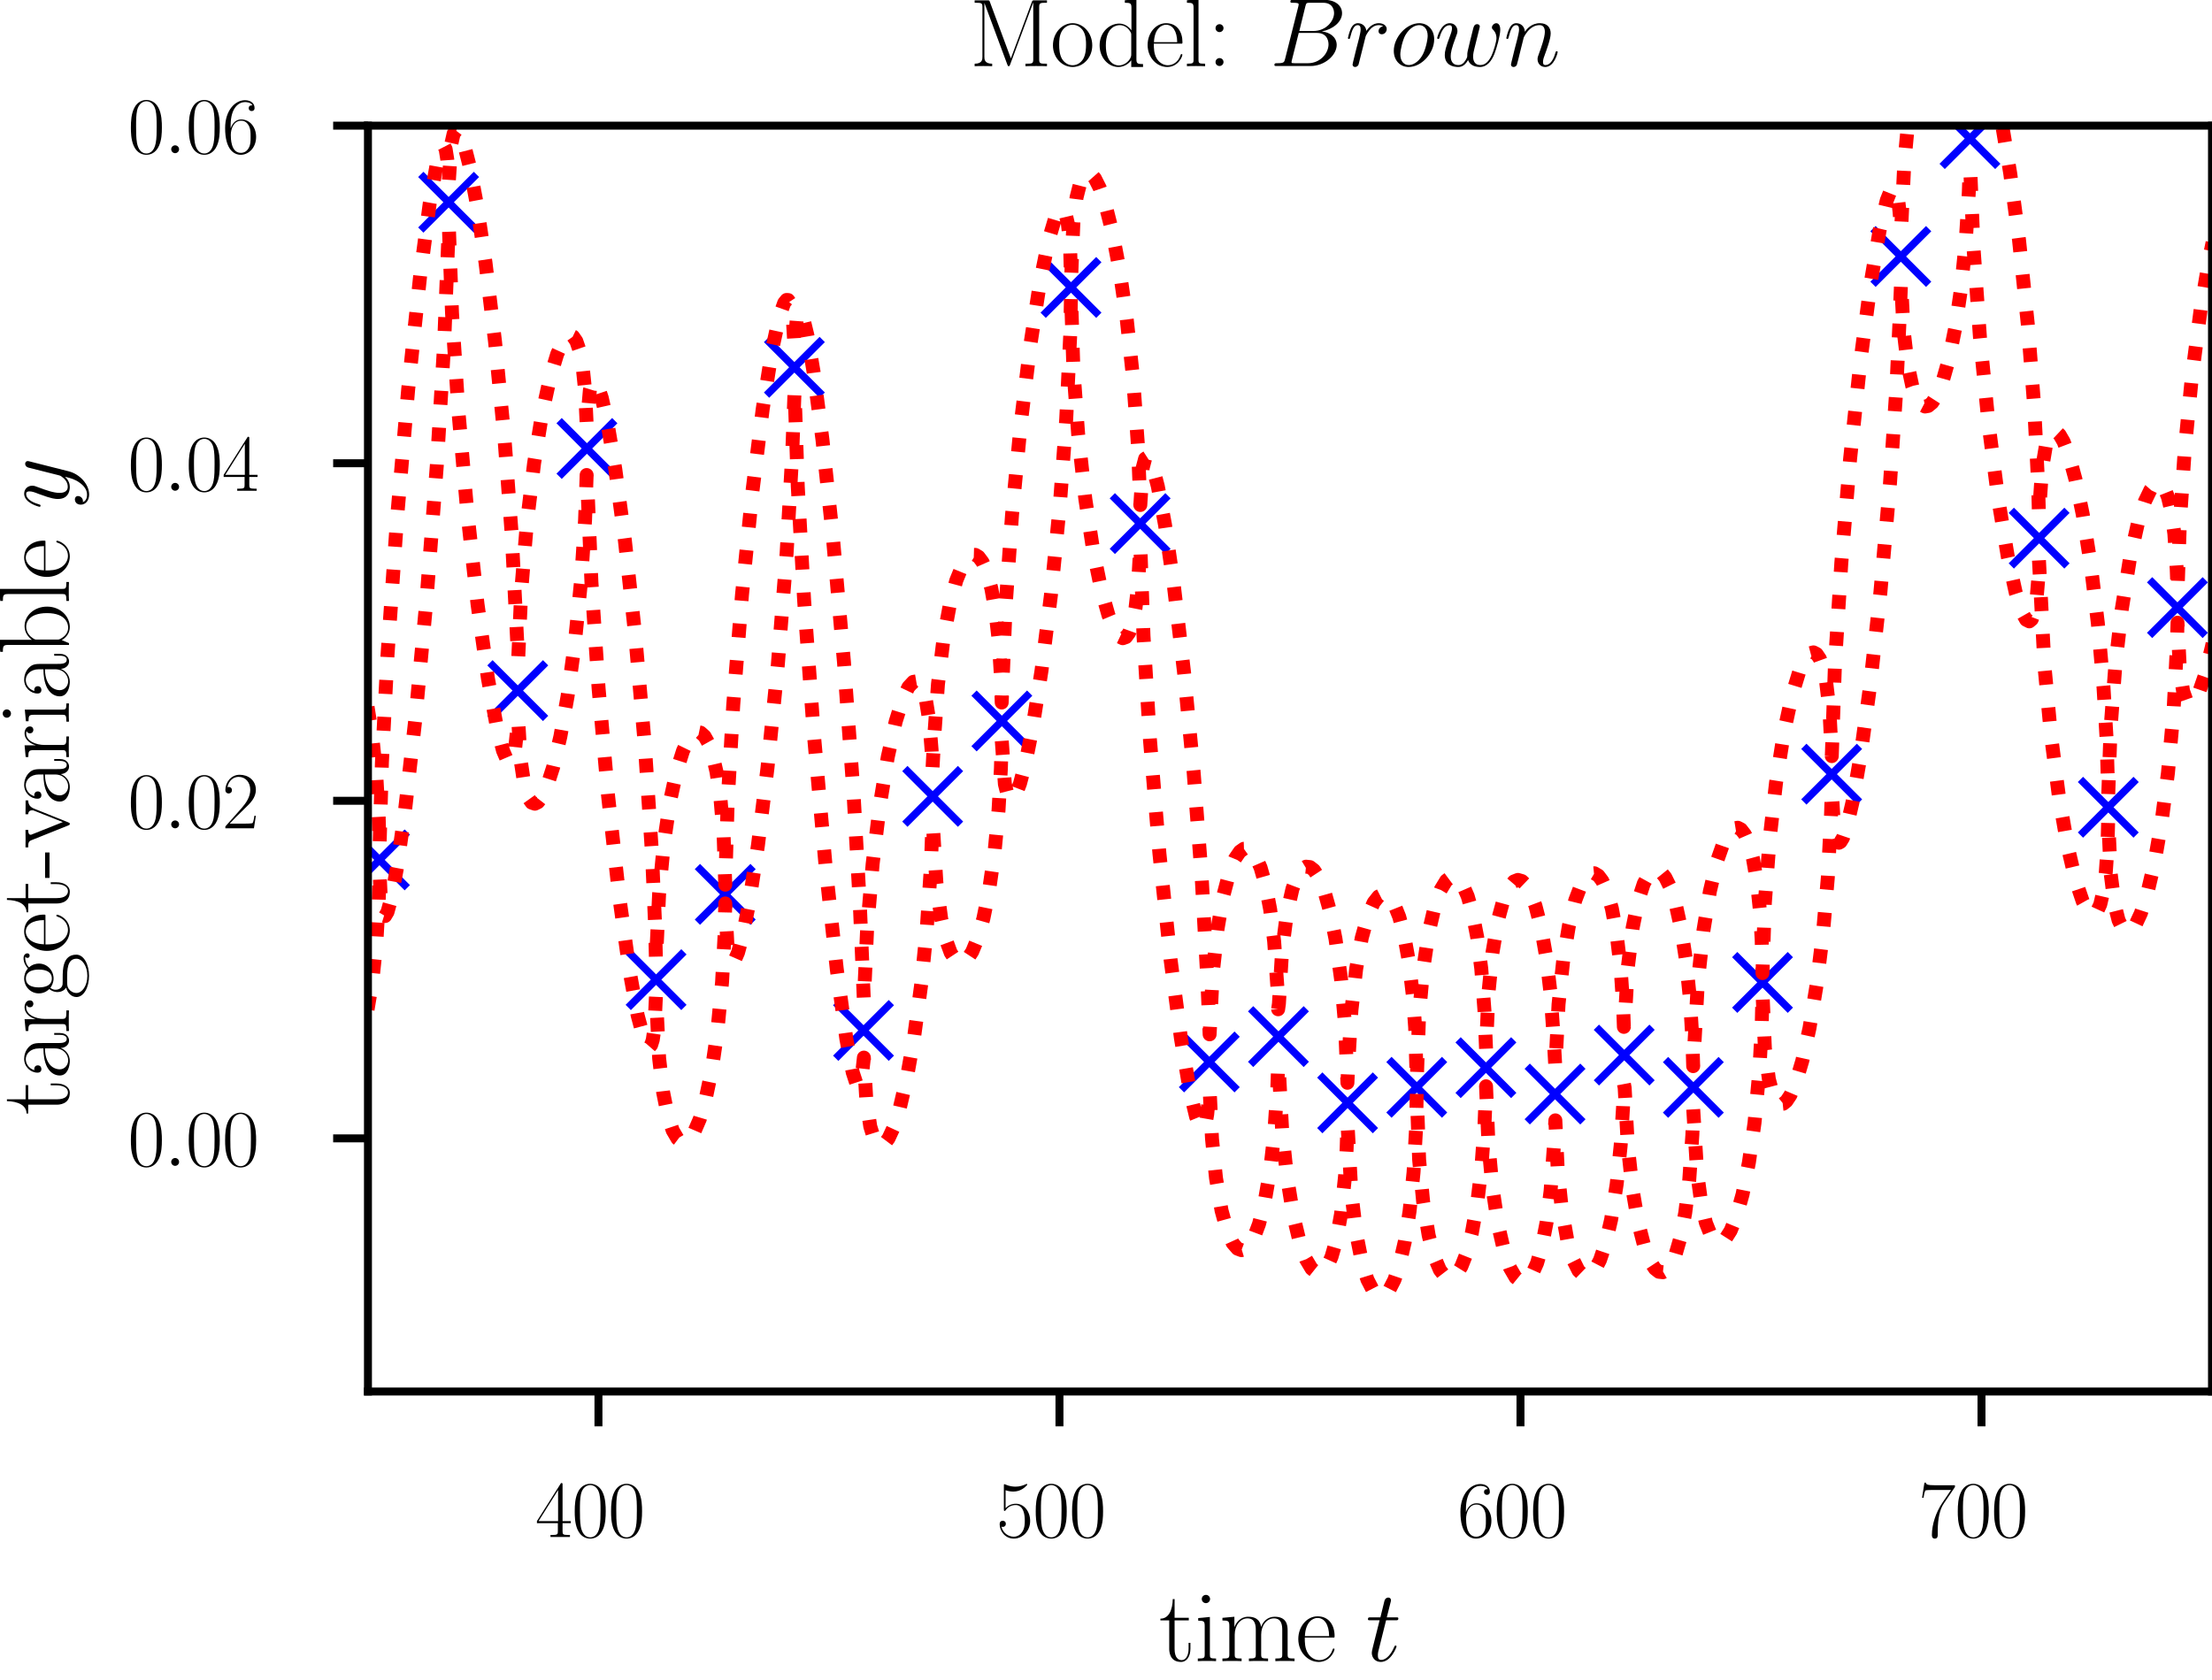 <?xml version="1.0" encoding="utf-8" standalone="no"?>
<!DOCTYPE svg PUBLIC "-//W3C//DTD SVG 1.1//EN"
  "http://www.w3.org/Graphics/SVG/1.1/DTD/svg11.dtd">
<svg xmlns:xlink="http://www.w3.org/1999/xlink" width="222.498pt" height="169.028pt" viewBox="0 0 222.498 169.028" xmlns="http://www.w3.org/2000/svg" version="1.1">
 <defs>
  <style type="text/css">*{stroke-linejoin: round; stroke-linecap: butt}</style>
 </defs>
 <g id="figure_1">
  <g id="patch_1">
   <path d="M 0 169.028 
L 222.498 169.028 
L 222.498 0 
L 0 0 
L 0 169.028 
z
" style="fill: none"/>
  </g>
  <g id="axes_1">
   <g id="patch_2">
    <path d="M 37.011 139.988 
L 222.498 139.988 
L 222.498 12.642 
L 37.011 12.642 
L 37.011 139.988 
z
" style="fill: none"/>
   </g>
   <g id="PathCollection_1">
    <defs>
     <path id="mf283905acb" d="M -2.8 2.8 
L 2.8 -2.8 
M -2.8 -2.8 
L 2.8 2.8 
" style="stroke: #0000ff; stroke-width: 0.75"/>
    </defs>
    <g clip-path="url(#p2a5dc3ef1b)">
     <use xlink:href="#mf283905acb" x="-1" y="104.408" style="fill: #0000ff; stroke: #0000ff; stroke-width: 0.75"/>
     <use xlink:href="#mf283905acb" x="3.391" y="105.397" style="fill: #0000ff; stroke: #0000ff; stroke-width: 0.75"/>
     <use xlink:href="#mf283905acb" x="10.347" y="103.873" style="fill: #0000ff; stroke: #0000ff; stroke-width: 0.75"/>
     <use xlink:href="#mf283905acb" x="17.302" y="101.048" style="fill: #0000ff; stroke: #0000ff; stroke-width: 0.75"/>
     <use xlink:href="#mf283905acb" x="24.258" y="70.196" style="fill: #0000ff; stroke: #0000ff; stroke-width: 0.75"/>
     <use xlink:href="#mf283905acb" x="31.214" y="85.551" style="fill: #0000ff; stroke: #0000ff; stroke-width: 0.75"/>
     <use xlink:href="#mf283905acb" x="38.17" y="86.507" style="fill: #0000ff; stroke: #0000ff; stroke-width: 0.75"/>
     <use xlink:href="#mf283905acb" x="45.126" y="20.345" style="fill: #0000ff; stroke: #0000ff; stroke-width: 0.75"/>
     <use xlink:href="#mf283905acb" x="52.081" y="69.476" style="fill: #0000ff; stroke: #0000ff; stroke-width: 0.75"/>
     <use xlink:href="#mf283905acb" x="59.037" y="45.116" style="fill: #0000ff; stroke: #0000ff; stroke-width: 0.75"/>
     <use xlink:href="#mf283905acb" x="65.993" y="98.553" style="fill: #0000ff; stroke: #0000ff; stroke-width: 0.75"/>
     <use xlink:href="#mf283905acb" x="72.949" y="89.973" style="fill: #0000ff; stroke: #0000ff; stroke-width: 0.75"/>
     <use xlink:href="#mf283905acb" x="79.905" y="36.952" style="fill: #0000ff; stroke: #0000ff; stroke-width: 0.75"/>
     <use xlink:href="#mf283905acb" x="86.86" y="103.664" style="fill: #0000ff; stroke: #0000ff; stroke-width: 0.75"/>
     <use xlink:href="#mf283905acb" x="93.816" y="80.114" style="fill: #0000ff; stroke: #0000ff; stroke-width: 0.75"/>
     <use xlink:href="#mf283905acb" x="100.772" y="72.527" style="fill: #0000ff; stroke: #0000ff; stroke-width: 0.75"/>
     <use xlink:href="#mf283905acb" x="107.728" y="28.917" style="fill: #0000ff; stroke: #0000ff; stroke-width: 0.75"/>
     <use xlink:href="#mf283905acb" x="114.684" y="52.673" style="fill: #0000ff; stroke: #0000ff; stroke-width: 0.75"/>
     <use xlink:href="#mf283905acb" x="121.639" y="106.833" style="fill: #0000ff; stroke: #0000ff; stroke-width: 0.75"/>
     <use xlink:href="#mf283905acb" x="128.595" y="104.283" style="fill: #0000ff; stroke: #0000ff; stroke-width: 0.75"/>
     <use xlink:href="#mf283905acb" x="135.551" y="110.946" style="fill: #0000ff; stroke: #0000ff; stroke-width: 0.75"/>
     <use xlink:href="#mf283905acb" x="142.507" y="109.383" style="fill: #0000ff; stroke: #0000ff; stroke-width: 0.75"/>
     <use xlink:href="#mf283905acb" x="149.463" y="107.407" style="fill: #0000ff; stroke: #0000ff; stroke-width: 0.75"/>
     <use xlink:href="#mf283905acb" x="156.418" y="110.06" style="fill: #0000ff; stroke: #0000ff; stroke-width: 0.75"/>
     <use xlink:href="#mf283905acb" x="163.374" y="106.14" style="fill: #0000ff; stroke: #0000ff; stroke-width: 0.75"/>
     <use xlink:href="#mf283905acb" x="170.33" y="109.391" style="fill: #0000ff; stroke: #0000ff; stroke-width: 0.75"/>
     <use xlink:href="#mf283905acb" x="177.286" y="98.833" style="fill: #0000ff; stroke: #0000ff; stroke-width: 0.75"/>
     <use xlink:href="#mf283905acb" x="184.241" y="77.882" style="fill: #0000ff; stroke: #0000ff; stroke-width: 0.75"/>
     <use xlink:href="#mf283905acb" x="191.197" y="25.802" style="fill: #0000ff; stroke: #0000ff; stroke-width: 0.75"/>
     <use xlink:href="#mf283905acb" x="198.153" y="13.942" style="fill: #0000ff; stroke: #0000ff; stroke-width: 0.75"/>
     <use xlink:href="#mf283905acb" x="205.109" y="54.137" style="fill: #0000ff; stroke: #0000ff; stroke-width: 0.75"/>
     <use xlink:href="#mf283905acb" x="212.065" y="81.21" style="fill: #0000ff; stroke: #0000ff; stroke-width: 0.75"/>
     <use xlink:href="#mf283905acb" x="219.02" y="61.126" style="fill: #0000ff; stroke: #0000ff; stroke-width: 0.75"/>
     <use xlink:href="#mf283905acb" x="225.976" y="28.542" style="fill: #0000ff; stroke: #0000ff; stroke-width: 0.75"/>
     <use xlink:href="#mf283905acb" x="232.932" y="89.465" style="fill: #0000ff; stroke: #0000ff; stroke-width: 0.75"/>
     <use xlink:href="#mf283905acb" x="239.888" y="111.297" style="fill: #0000ff; stroke: #0000ff; stroke-width: 0.75"/>
     <use xlink:href="#mf283905acb" x="246.844" y="99.814" style="fill: #0000ff; stroke: #0000ff; stroke-width: 0.75"/>
     <use xlink:href="#mf283905acb" x="253.799" y="97.402" style="fill: #0000ff; stroke: #0000ff; stroke-width: 0.75"/>
     <use xlink:href="#mf283905acb" x="260.755" y="98.074" style="fill: #0000ff; stroke: #0000ff; stroke-width: 0.75"/>
     <use xlink:href="#mf283905acb" x="267.711" y="94.609" style="fill: #0000ff; stroke: #0000ff; stroke-width: 0.75"/>
     <use xlink:href="#mf283905acb" x="274.667" y="97.024" style="fill: #0000ff; stroke: #0000ff; stroke-width: 0.75"/>
     <use xlink:href="#mf283905acb" x="281.623" y="94.019" style="fill: #0000ff; stroke: #0000ff; stroke-width: 0.75"/>
     <use xlink:href="#mf283905acb" x="288.578" y="97.993" style="fill: #0000ff; stroke: #0000ff; stroke-width: 0.75"/>
     <use xlink:href="#mf283905acb" x="295.534" y="107.28" style="fill: #0000ff; stroke: #0000ff; stroke-width: 0.75"/>
     <use xlink:href="#mf283905acb" x="302.49" y="98.417" style="fill: #0000ff; stroke: #0000ff; stroke-width: 0.75"/>
     <use xlink:href="#mf283905acb" x="309.446" y="101.569" style="fill: #0000ff; stroke: #0000ff; stroke-width: 0.75"/>
     <use xlink:href="#mf283905acb" x="316.402" y="99.298" style="fill: #0000ff; stroke: #0000ff; stroke-width: 0.75"/>
     <use xlink:href="#mf283905acb" x="323.357" y="102.967" style="fill: #0000ff; stroke: #0000ff; stroke-width: 0.75"/>
     <use xlink:href="#mf283905acb" x="330.313" y="109.07" style="fill: #0000ff; stroke: #0000ff; stroke-width: 0.75"/>
     <use xlink:href="#mf283905acb" x="337.269" y="99.245" style="fill: #0000ff; stroke: #0000ff; stroke-width: 0.75"/>
     <use xlink:href="#mf283905acb" x="344.225" y="96.964" style="fill: #0000ff; stroke: #0000ff; stroke-width: 0.75"/>
     <use xlink:href="#mf283905acb" x="351.18" y="93.714" style="fill: #0000ff; stroke: #0000ff; stroke-width: 0.75"/>
     <use xlink:href="#mf283905acb" x="358.136" y="98.137" style="fill: #0000ff; stroke: #0000ff; stroke-width: 0.75"/>
     <use xlink:href="#mf283905acb" x="365.092" y="95.713" style="fill: #0000ff; stroke: #0000ff; stroke-width: 0.75"/>
     <use xlink:href="#mf283905acb" x="372.048" y="94.548" style="fill: #0000ff; stroke: #0000ff; stroke-width: 0.75"/>
     <use xlink:href="#mf283905acb" x="379.004" y="53.735" style="fill: #0000ff; stroke: #0000ff; stroke-width: 0.75"/>
     <use xlink:href="#mf283905acb" x="385.959" y="81.272" style="fill: #0000ff; stroke: #0000ff; stroke-width: 0.75"/>
     <use xlink:href="#mf283905acb" x="392.915" y="69.327" style="fill: #0000ff; stroke: #0000ff; stroke-width: 0.75"/>
     <use xlink:href="#mf283905acb" x="399.871" y="61.499" style="fill: #0000ff; stroke: #0000ff; stroke-width: 0.75"/>
     <use xlink:href="#mf283905acb" x="406.827" y="65.152" style="fill: #0000ff; stroke: #0000ff; stroke-width: 0.75"/>
     <use xlink:href="#mf283905acb" x="413.783" y="81.987" style="fill: #0000ff; stroke: #0000ff; stroke-width: 0.75"/>
     <use xlink:href="#mf283905acb" x="420.738" y="81.61" style="fill: #0000ff; stroke: #0000ff; stroke-width: 0.75"/>
     <use xlink:href="#mf283905acb" x="427.694" y="70.786" style="fill: #0000ff; stroke: #0000ff; stroke-width: 0.75"/>
     <use xlink:href="#mf283905acb" x="434.65" y="60.69" style="fill: #0000ff; stroke: #0000ff; stroke-width: 0.75"/>
     <use xlink:href="#mf283905acb" x="441.606" y="82.217" style="fill: #0000ff; stroke: #0000ff; stroke-width: 0.75"/>
     <use xlink:href="#mf283905acb" x="448.562" y="85.056" style="fill: #0000ff; stroke: #0000ff; stroke-width: 0.75"/>
     <use xlink:href="#mf283905acb" x="455.517" y="88.074" style="fill: #0000ff; stroke: #0000ff; stroke-width: 0.75"/>
     <use xlink:href="#mf283905acb" x="462.473" y="89.832" style="fill: #0000ff; stroke: #0000ff; stroke-width: 0.75"/>
     <use xlink:href="#mf283905acb" x="469.429" y="90.383" style="fill: #0000ff; stroke: #0000ff; stroke-width: 0.75"/>
     <use xlink:href="#mf283905acb" x="476.385" y="92.578" style="fill: #0000ff; stroke: #0000ff; stroke-width: 0.75"/>
     <use xlink:href="#mf283905acb" x="483.341" y="91.552" style="fill: #0000ff; stroke: #0000ff; stroke-width: 0.75"/>
     <use xlink:href="#mf283905acb" x="490.296" y="93.89" style="fill: #0000ff; stroke: #0000ff; stroke-width: 0.75"/>
     <use xlink:href="#mf283905acb" x="497.252" y="93.188" style="fill: #0000ff; stroke: #0000ff; stroke-width: 0.75"/>
     <use xlink:href="#mf283905acb" x="504.208" y="100.795" style="fill: #0000ff; stroke: #0000ff; stroke-width: 0.75"/>
     <use xlink:href="#mf283905acb" x="511.164" y="105.012" style="fill: #0000ff; stroke: #0000ff; stroke-width: 0.75"/>
     <use xlink:href="#mf283905acb" x="518.119" y="105.23" style="fill: #0000ff; stroke: #0000ff; stroke-width: 0.75"/>
     <use xlink:href="#mf283905acb" x="525.075" y="111.134" style="fill: #0000ff; stroke: #0000ff; stroke-width: 0.75"/>
     <use xlink:href="#mf283905acb" x="532.031" y="111.108" style="fill: #0000ff; stroke: #0000ff; stroke-width: 0.75"/>
     <use xlink:href="#mf283905acb" x="538.987" y="108.617" style="fill: #0000ff; stroke: #0000ff; stroke-width: 0.75"/>
    </g>
   </g>
   <g id="matplotlib.axis_1">
    <g id="xtick_1">
     <g id="line2d_1">
      <defs>
       <path id="m0928afc45f" d="M 0 0 
L 0 3.5 
" style="stroke: #000000; stroke-width: 0.8"/>
      </defs>
      <g>
       <use xlink:href="#m0928afc45f" x="60.197" y="139.988" style="stroke: #000000; stroke-width: 0.8"/>
      </g>
     </g>
     <g id="text_1">
      <!-- $\mathdefault{400}$ -->
      <g transform="translate(53.845 154.623) scale(0.08 -0.08)">
       <defs>
        <path id="CMR17-34" d="M 2150 4122 
C 2150 4256 2144 4256 2029 4256 
L 128 1254 
L 128 1088 
L 1779 1088 
L 1779 457 
C 1779 224 1766 160 1318 160 
L 1197 160 
L 1197 0 
C 1402 0 1747 0 1965 0 
C 2182 0 2528 0 2733 0 
L 2733 160 
L 2611 160 
C 2163 160 2150 224 2150 457 
L 2150 1088 
L 2803 1088 
L 2803 1254 
L 2150 1254 
L 2150 4122 
z
M 1798 3703 
L 1798 1254 
L 256 1254 
L 1798 3703 
z
" transform="scale(0.016)"/>
        <path id="CMR17-30" d="M 2688 2025 
C 2688 2416 2682 3080 2413 3591 
C 2176 4039 1798 4198 1466 4198 
C 1158 4198 768 4058 525 3597 
C 269 3118 243 2524 243 2025 
C 243 1661 250 1106 448 619 
C 723 -39 1216 -128 1466 -128 
C 1760 -128 2208 -7 2470 600 
C 2662 1042 2688 1559 2688 2025 
z
M 1466 -26 
C 1056 -26 813 325 723 812 
C 653 1188 653 1738 653 2096 
C 653 2588 653 2997 736 3387 
C 858 3929 1216 4096 1466 4096 
C 1728 4096 2067 3923 2189 3400 
C 2272 3036 2278 2607 2278 2096 
C 2278 1680 2278 1169 2202 792 
C 2067 95 1690 -26 1466 -26 
z
" transform="scale(0.016)"/>
       </defs>
       <use xlink:href="#CMR17-34" transform="scale(0.996)"/>
       <use xlink:href="#CMR17-30" transform="translate(45.69 0) scale(0.996)"/>
       <use xlink:href="#CMR17-30" transform="translate(91.381 0) scale(0.996)"/>
      </g>
     </g>
    </g>
    <g id="xtick_2">
     <g id="line2d_2">
      <g>
       <use xlink:href="#m0928afc45f" x="106.568" y="139.988" style="stroke: #000000; stroke-width: 0.8"/>
      </g>
     </g>
     <g id="text_2">
      <!-- $\mathdefault{500}$ -->
      <g transform="translate(100.217 154.623) scale(0.08 -0.08)">
       <defs>
        <path id="CMR17-35" d="M 730 3692 
C 794 3666 1056 3584 1325 3584 
C 1920 3584 2246 3911 2432 4100 
C 2432 4157 2432 4192 2394 4192 
C 2387 4192 2374 4192 2323 4163 
C 2099 4058 1837 3973 1517 3973 
C 1325 3973 1037 3999 723 4139 
C 653 4171 640 4171 634 4171 
C 602 4171 595 4164 595 4037 
L 595 2203 
C 595 2089 595 2057 659 2057 
C 691 2057 704 2070 736 2114 
C 941 2401 1222 2522 1542 2522 
C 1766 2522 2246 2382 2246 1289 
C 2246 1085 2246 715 2054 421 
C 1894 159 1645 25 1370 25 
C 947 25 518 320 403 814 
C 429 807 480 795 506 795 
C 589 795 749 840 749 1038 
C 749 1210 627 1280 506 1280 
C 358 1280 262 1190 262 1011 
C 262 454 704 -128 1382 -128 
C 2042 -128 2669 440 2669 1264 
C 2669 2030 2170 2624 1549 2624 
C 1222 2624 947 2503 730 2274 
L 730 3692 
z
" transform="scale(0.016)"/>
       </defs>
       <use xlink:href="#CMR17-35" transform="scale(0.996)"/>
       <use xlink:href="#CMR17-30" transform="translate(45.69 0) scale(0.996)"/>
       <use xlink:href="#CMR17-30" transform="translate(91.381 0) scale(0.996)"/>
      </g>
     </g>
    </g>
    <g id="xtick_3">
     <g id="line2d_3">
      <g>
       <use xlink:href="#m0928afc45f" x="152.94" y="139.988" style="stroke: #000000; stroke-width: 0.8"/>
      </g>
     </g>
     <g id="text_3">
      <!-- $\mathdefault{600}$ -->
      <g transform="translate(146.589 154.623) scale(0.08 -0.08)">
       <defs>
        <path id="CMR17-36" d="M 678 2176 
C 678 3690 1395 4032 1811 4032 
C 1946 4032 2272 4009 2400 3776 
C 2298 3776 2106 3776 2106 3553 
C 2106 3381 2246 3323 2336 3323 
C 2394 3323 2566 3348 2566 3560 
C 2566 3954 2246 4179 1805 4179 
C 1043 4179 243 3390 243 1984 
C 243 253 966 -128 1478 -128 
C 2099 -128 2688 427 2688 1283 
C 2688 2081 2170 2662 1517 2662 
C 1126 2662 838 2407 678 1960 
L 678 2176 
z
M 1478 25 
C 691 25 691 1200 691 1436 
C 691 1896 909 2560 1504 2560 
C 1613 2560 1926 2560 2138 2120 
C 2253 1870 2253 1609 2253 1289 
C 2253 944 2253 690 2118 434 
C 1978 171 1773 25 1478 25 
z
" transform="scale(0.016)"/>
       </defs>
       <use xlink:href="#CMR17-36" transform="scale(0.996)"/>
       <use xlink:href="#CMR17-30" transform="translate(45.69 0) scale(0.996)"/>
       <use xlink:href="#CMR17-30" transform="translate(91.381 0) scale(0.996)"/>
      </g>
     </g>
    </g>
    <g id="xtick_4">
     <g id="line2d_4">
      <g>
       <use xlink:href="#m0928afc45f" x="199.312" y="139.988" style="stroke: #000000; stroke-width: 0.8"/>
      </g>
     </g>
     <g id="text_4">
      <!-- $\mathdefault{700}$ -->
      <g transform="translate(192.961 154.623) scale(0.08 -0.08)">
       <defs>
        <path id="CMR17-37" d="M 2886 3941 
L 2886 4081 
L 1382 4081 
C 634 4081 621 4165 595 4288 
L 480 4288 
L 294 3094 
L 410 3094 
C 429 3215 474 3540 550 3661 
C 589 3712 1062 3712 1171 3712 
L 2579 3712 
L 1869 2661 
C 1395 1954 1069 999 1069 165 
C 1069 89 1069 -128 1299 -128 
C 1530 -128 1530 89 1530 171 
L 1530 465 
C 1530 1508 1709 2196 2003 2636 
L 2886 3941 
z
" transform="scale(0.016)"/>
       </defs>
       <use xlink:href="#CMR17-37" transform="scale(0.996)"/>
       <use xlink:href="#CMR17-30" transform="translate(45.69 0) scale(0.996)"/>
       <use xlink:href="#CMR17-30" transform="translate(91.381 0) scale(0.996)"/>
      </g>
     </g>
    </g>
    <g id="text_5">
     <!-- time $t$ -->
     <g transform="translate(116.609 167.091) scale(0.1 -0.1)">
      <defs>
       <path id="CMR17-74" d="M 966 2560 
L 1862 2560 
L 1862 2725 
L 966 2725 
L 966 3904 
L 851 3904 
C 838 3245 614 2668 70 2668 
L 70 2560 
L 627 2560 
L 627 771 
C 627 650 627 -64 1370 -64 
C 1747 -64 1965 306 1965 777 
L 1965 1140 
L 1850 1140 
L 1850 783 
C 1850 344 1677 51 1408 51 
C 1222 51 966 178 966 758 
L 966 2560 
z
" transform="scale(0.016)"/>
       <path id="CMR17-69" d="M 992 3909 
C 992 4049 877 4170 730 4170 
C 589 4170 467 4056 467 3909 
C 467 3769 582 3648 730 3648 
C 870 3648 992 3763 992 3909 
z
M 243 2706 
L 243 2541 
C 602 2541 653 2502 653 2197 
L 653 427 
C 653 184 627 153 218 153 
L 218 -13 
C 371 0 646 0 806 0 
C 960 0 1222 0 1370 -13 
L 1370 153 
C 992 153 979 191 979 420 
L 979 2776 
L 243 2706 
z
" transform="scale(0.016)"/>
       <path id="CMR17-6d" d="M 4326 1933 
C 4326 2252 4269 2790 3507 2790 
C 3072 2790 2771 2496 2656 2151 
L 2650 2151 
C 2573 2676 2195 2790 1837 2790 
C 1331 2790 1069 2400 973 2144 
L 966 2144 
L 966 2790 
L 211 2720 
L 211 2554 
C 589 2554 646 2515 646 2208 
L 646 428 
C 646 184 621 153 211 153 
L 211 -13 
C 365 0 646 0 813 0 
C 979 0 1267 0 1421 -13 
L 1421 153 
C 1011 153 986 178 986 428 
L 986 1658 
C 986 2247 1344 2688 1792 2688 
C 2266 2688 2317 2266 2317 1958 
L 2317 428 
C 2317 184 2291 153 1882 153 
L 1882 -13 
C 2035 0 2317 0 2483 0 
C 2650 0 2938 0 3091 -13 
L 3091 153 
C 2682 153 2656 178 2656 428 
L 2656 1658 
C 2656 2247 3014 2688 3462 2688 
C 3936 2688 3987 2266 3987 1958 
L 3987 428 
C 3987 184 3962 153 3552 153 
L 3552 -13 
C 3706 0 3987 0 4154 0 
C 4320 0 4608 0 4762 -13 
L 4762 153 
C 4352 153 4326 178 4326 428 
L 4326 1933 
z
" transform="scale(0.016)"/>
       <path id="CMR17-65" d="M 2438 1472 
C 2464 1498 2464 1511 2464 1576 
C 2464 2238 2118 2816 1389 2816 
C 710 2816 173 2169 173 1383 
C 173 551 781 -64 1459 -64 
C 2176 -64 2458 607 2458 740 
C 2458 784 2419 784 2406 784 
C 2362 784 2355 771 2330 696 
C 2189 265 1837 51 1504 51 
C 1229 51 954 203 781 480 
C 582 803 582 1176 582 1472 
L 2438 1472 
z
M 589 1568 
C 634 2505 1126 2714 1382 2714 
C 1818 2714 2112 2297 2118 1568 
L 589 1568 
z
" transform="scale(0.016)"/>
       <path id="CMMI12-74" d="M 1286 2566 
L 1875 2566 
C 1997 2566 2061 2566 2061 2681 
C 2061 2752 2022 2752 1894 2752 
L 1331 2752 
L 1568 3692 
C 1594 3781 1594 3794 1594 3840 
C 1594 3943 1510 4000 1427 4000 
C 1376 4000 1229 3981 1178 3775 
L 928 2752 
L 326 2752 
C 198 2752 141 2752 141 2630 
C 141 2566 186 2566 307 2566 
L 877 2566 
L 454 881 
C 403 658 384 594 384 511 
C 384 211 595 -64 954 -64 
C 1600 -64 1946 868 1946 912 
C 1946 951 1920 970 1882 970 
C 1869 970 1843 970 1830 944 
C 1824 938 1818 931 1773 829 
C 1638 511 1344 64 973 64 
C 781 64 768 224 768 364 
C 768 370 768 492 787 568 
L 1286 2566 
z
" transform="scale(0.016)"/>
      </defs>
      <use xlink:href="#CMR17-74" transform="scale(0.996)"/>
      <use xlink:href="#CMR17-69" transform="translate(35.281 0) scale(0.996)"/>
      <use xlink:href="#CMR17-6d" transform="translate(60.152 0) scale(0.996)"/>
      <use xlink:href="#CMR17-65" transform="translate(137.071 0) scale(0.996)"/>
      <use xlink:href="#CMMI12-74" transform="translate(207.633 0) scale(0.996)"/>
     </g>
    </g>
   </g>
   <g id="matplotlib.axis_2">
    <g id="ytick_1">
     <g id="line2d_5">
      <defs>
       <path id="m6e857e64c4" d="M 0 0 
L -3.5 0 
" style="stroke: #000000; stroke-width: 0.8"/>
      </defs>
      <g>
       <use xlink:href="#m6e857e64c4" x="37.011" y="114.519" style="stroke: #000000; stroke-width: 0.8"/>
      </g>
     </g>
     <g id="text_6">
      <!-- $\mathdefault{0.00}$ -->
      <g transform="translate(12.856 117.286) scale(0.08 -0.08)">
       <defs>
        <path id="CMMI12-3a" d="M 1178 307 
C 1178 492 1024 619 870 619 
C 685 619 557 466 557 313 
C 557 128 710 0 864 0 
C 1050 0 1178 153 1178 307 
z
" transform="scale(0.016)"/>
       </defs>
       <use xlink:href="#CMR17-30" transform="scale(0.996)"/>
       <use xlink:href="#CMMI12-3a" transform="translate(45.69 0) scale(0.996)"/>
       <use xlink:href="#CMR17-30" transform="translate(72.788 0) scale(0.996)"/>
       <use xlink:href="#CMR17-30" transform="translate(118.478 0) scale(0.996)"/>
      </g>
     </g>
    </g>
    <g id="ytick_2">
     <g id="line2d_6">
      <g>
       <use xlink:href="#m6e857e64c4" x="37.011" y="80.56" style="stroke: #000000; stroke-width: 0.8"/>
      </g>
     </g>
     <g id="text_7">
      <!-- $\mathdefault{0.02}$ -->
      <g transform="translate(12.856 83.327) scale(0.08 -0.08)">
       <defs>
        <path id="CMR17-32" d="M 2669 989 
L 2554 989 
C 2490 536 2438 459 2413 420 
C 2381 369 1920 369 1830 369 
L 602 369 
C 832 619 1280 1072 1824 1597 
C 2214 1967 2669 2402 2669 3035 
C 2669 3790 2067 4224 1395 4224 
C 691 4224 262 3604 262 3030 
C 262 2780 448 2748 525 2748 
C 589 2748 781 2787 781 3010 
C 781 3207 614 3264 525 3264 
C 486 3264 448 3258 422 3245 
C 544 3790 915 4058 1306 4058 
C 1862 4058 2227 3617 2227 3035 
C 2227 2479 1901 2000 1536 1584 
L 262 146 
L 262 0 
L 2515 0 
L 2669 989 
z
" transform="scale(0.016)"/>
       </defs>
       <use xlink:href="#CMR17-30" transform="scale(0.996)"/>
       <use xlink:href="#CMMI12-3a" transform="translate(45.69 0) scale(0.996)"/>
       <use xlink:href="#CMR17-30" transform="translate(72.788 0) scale(0.996)"/>
       <use xlink:href="#CMR17-32" transform="translate(118.478 0) scale(0.996)"/>
      </g>
     </g>
    </g>
    <g id="ytick_3">
     <g id="line2d_7">
      <g>
       <use xlink:href="#m6e857e64c4" x="37.011" y="46.601" style="stroke: #000000; stroke-width: 0.8"/>
      </g>
     </g>
     <g id="text_8">
      <!-- $\mathdefault{0.04}$ -->
      <g transform="translate(12.856 49.368) scale(0.08 -0.08)">
       <use xlink:href="#CMR17-30" transform="scale(0.996)"/>
       <use xlink:href="#CMMI12-3a" transform="translate(45.69 0) scale(0.996)"/>
       <use xlink:href="#CMR17-30" transform="translate(72.788 0) scale(0.996)"/>
       <use xlink:href="#CMR17-34" transform="translate(118.478 0) scale(0.996)"/>
      </g>
     </g>
    </g>
    <g id="ytick_4">
     <g id="line2d_8">
      <g>
       <use xlink:href="#m6e857e64c4" x="37.011" y="12.642" style="stroke: #000000; stroke-width: 0.8"/>
      </g>
     </g>
     <g id="text_9">
      <!-- $\mathdefault{0.06}$ -->
      <g transform="translate(12.856 15.409) scale(0.08 -0.08)">
       <use xlink:href="#CMR17-30" transform="scale(0.996)"/>
       <use xlink:href="#CMMI12-3a" transform="translate(45.69 0) scale(0.996)"/>
       <use xlink:href="#CMR17-30" transform="translate(72.788 0) scale(0.996)"/>
       <use xlink:href="#CMR17-36" transform="translate(118.478 0) scale(0.996)"/>
      </g>
     </g>
    </g>
    <g id="text_10">
     <!-- target-variable $y$ -->
     <g transform="translate(6.918 112.132) rotate(-90) scale(0.1 -0.1)">
      <defs>
       <path id="CMR17-61" d="M 2304 1653 
C 2304 2072 2304 2294 2035 2543 
C 1798 2752 1523 2816 1306 2816 
C 800 2816 435 2407 435 1971 
C 435 1728 627 1728 666 1728 
C 749 1728 896 1778 896 1954 
C 896 2112 774 2181 666 2181 
C 640 2181 608 2174 589 2168 
C 723 2592 1069 2714 1293 2714 
C 1613 2714 1965 2429 1965 1885 
L 1965 1600 
C 1587 1600 1133 1549 774 1357 
C 371 1133 256 813 256 570 
C 256 77 832 -64 1171 -64 
C 1523 -64 1850 139 1990 511 
C 2003 233 2182 -18 2464 -18 
C 2598 -18 2938 70 2938 567 
L 2938 920 
L 2822 920 
L 2822 562 
C 2822 178 2650 128 2566 128 
C 2304 128 2304 458 2304 738 
L 2304 1653 
z
M 1965 870 
C 1965 317 1568 38 1216 38 
C 896 38 646 275 646 570 
C 646 761 730 1100 1101 1305 
C 1408 1478 1760 1504 1965 1504 
L 1965 870 
z
" transform="scale(0.016)"/>
       <path id="CMR17-72" d="M 960 1497 
C 960 2112 1222 2688 1702 2688 
C 1747 2688 1792 2682 1837 2662 
C 1837 2662 1696 2617 1696 2452 
C 1696 2298 1818 2234 1914 2234 
C 1990 2234 2131 2279 2131 2458 
C 2131 2663 1926 2790 1709 2790 
C 1222 2790 1011 2317 947 2093 
L 941 2093 
L 941 2790 
L 198 2720 
L 198 2554 
C 576 2554 634 2515 634 2208 
L 634 428 
C 634 184 608 153 198 153 
L 198 -13 
C 352 0 646 0 813 0 
C 998 0 1325 0 1498 -13 
L 1498 153 
C 1037 153 960 153 960 440 
L 960 1497 
z
" transform="scale(0.016)"/>
       <path id="CMR17-67" d="M 710 1164 
C 832 1068 1043 960 1299 960 
C 1805 960 2240 1357 2240 1888 
C 2240 2054 2189 2310 1997 2509 
C 2176 2692 2438 2752 2586 2752 
C 2611 2752 2650 2752 2682 2734 
C 2656 2728 2598 2703 2598 2605 
C 2598 2527 2656 2471 2739 2471 
C 2835 2471 2886 2533 2886 2614 
C 2886 2731 2790 2854 2586 2854 
C 2330 2854 2106 2738 1926 2580 
C 1734 2753 1504 2816 1299 2816 
C 794 2816 358 2419 358 1888 
C 358 1522 570 1292 634 1228 
C 442 1004 442 743 442 711 
C 442 545 506 302 723 168 
C 390 85 128 -169 128 -486 
C 128 -943 736 -1280 1466 -1280 
C 2170 -1280 2803 -956 2803 -479 
C 2803 384 1856 384 1363 384 
C 1216 384 954 384 922 391 
C 723 423 589 602 589 826 
C 589 883 589 1024 710 1164 
z
M 1299 1068 
C 736 1068 736 1760 736 1889 
C 736 2016 736 2708 1299 2708 
C 1862 2708 1862 2016 1862 1889 
C 1862 1760 1862 1068 1299 1068 
z
M 1466 -1171 
C 826 -1171 384 -835 384 -486 
C 384 -289 493 -105 634 -4 
C 794 104 858 104 1293 104 
C 1818 104 2547 104 2547 -486 
C 2547 -835 2106 -1171 1466 -1171 
z
" transform="scale(0.016)"/>
       <path id="CMR17-2d" d="M 1632 1216 
L 1632 1496 
L 26 1496 
L 26 1216 
L 1632 1216 
z
" transform="scale(0.016)"/>
       <path id="CMR17-76" d="M 2502 2163 
C 2560 2304 2662 2560 3034 2560 
L 3034 2726 
C 2912 2726 2752 2726 2630 2726 
C 2496 2726 2285 2726 2157 2732 
L 2157 2566 
C 2317 2553 2406 2477 2406 2311 
C 2406 2253 2406 2240 2368 2151 
L 1664 377 
L 902 2286 
C 864 2369 864 2381 864 2407 
C 864 2560 1075 2560 1171 2560 
L 1171 2732 
C 1018 2726 736 2726 576 2726 
C 403 2726 205 2726 64 2732 
L 64 2560 
C 307 2560 442 2560 518 2362 
L 1446 44 
C 1485 -51 1491 -64 1549 -64 
C 1606 -64 1613 -51 1651 44 
L 2502 2163 
z
" transform="scale(0.016)"/>
       <path id="CMR17-62" d="M 960 4396 
L 198 4326 
L 198 4160 
C 576 4160 634 4122 634 3817 
L 634 -13 
L 749 -13 
L 934 441 
C 1120 141 1395 -64 1766 -64 
C 2406 -64 3053 500 3053 1370 
C 3053 2188 2477 2790 1830 2790 
C 1434 2790 1152 2579 960 2330 
L 960 4396 
z
M 973 2004 
C 973 2118 973 2138 1062 2272 
C 1312 2657 1670 2688 1792 2688 
C 1984 2688 2643 2585 2643 1376 
C 2643 108 1888 38 1734 38 
C 1536 38 1248 114 1043 486 
C 973 608 973 621 973 735 
L 973 2004 
z
" transform="scale(0.016)"/>
       <path id="CMR17-6c" d="M 979 4396 
L 218 4326 
L 218 4160 
C 595 4160 653 4122 653 3817 
L 653 426 
C 653 184 627 153 218 153 
L 218 -13 
C 371 0 653 0 813 0 
C 979 0 1261 0 1414 -13 
L 1414 153 
C 1005 153 979 178 979 426 
L 979 4396 
z
" transform="scale(0.016)"/>
       <path id="CMMI12-79" d="M 1683 -700 
C 1510 -939 1261 -1152 947 -1152 
C 870 -1152 563 -1152 467 -889 
C 486 -895 518 -895 531 -895 
C 723 -895 851 -729 851 -582 
C 851 -435 730 -384 634 -384 
C 531 -384 307 -458 307 -759 
C 307 -1071 582 -1286 947 -1286 
C 1587 -1286 2234 -700 2413 6 
L 3040 2485 
C 3046 2517 3059 2556 3059 2594 
C 3059 2689 2982 2753 2886 2753 
C 2829 2753 2694 2727 2643 2535 
L 2170 658 
C 2138 543 2138 530 2086 460 
C 1958 281 1747 64 1440 64 
C 1082 64 1050 415 1050 588 
C 1050 952 1222 1443 1395 1903 
C 1466 2088 1504 2178 1504 2305 
C 1504 2574 1312 2816 998 2816 
C 410 2816 173 1890 173 1839 
C 173 1814 198 1782 243 1782 
C 301 1782 307 1807 333 1897 
C 486 2433 730 2689 979 2689 
C 1037 2689 1146 2689 1146 2478 
C 1146 2312 1075 2127 979 1884 
C 666 1047 666 837 666 683 
C 666 77 1101 -64 1421 -64 
C 1606 -64 1837 -6 2061 230 
L 2067 224 
C 1971 -147 1907 -392 1683 -700 
z
" transform="scale(0.016)"/>
      </defs>
      <use xlink:href="#CMR17-74" transform="scale(0.996)"/>
      <use xlink:href="#CMR17-61" transform="translate(35.281 0) scale(0.996)"/>
      <use xlink:href="#CMR17-72" transform="translate(80.971 0) scale(0.996)"/>
      <use xlink:href="#CMR17-67" transform="translate(116.252 0) scale(0.996)"/>
      <use xlink:href="#CMR17-65" transform="translate(161.942 0) scale(0.996)"/>
      <use xlink:href="#CMR17-74" transform="translate(202.428 0) scale(0.996)"/>
      <use xlink:href="#CMR17-2d" transform="translate(237.709 0) scale(0.996)"/>
      <use xlink:href="#CMR17-76" transform="translate(267.785 0) scale(0.996)"/>
      <use xlink:href="#CMR17-61" transform="translate(310.873 0) scale(0.996)"/>
      <use xlink:href="#CMR17-72" transform="translate(356.563 0) scale(0.996)"/>
      <use xlink:href="#CMR17-69" transform="translate(391.844 0) scale(0.996)"/>
      <use xlink:href="#CMR17-61" transform="translate(416.715 0) scale(0.996)"/>
      <use xlink:href="#CMR17-62" transform="translate(462.406 0) scale(0.996)"/>
      <use xlink:href="#CMR17-6c" transform="translate(513.301 0) scale(0.996)"/>
      <use xlink:href="#CMR17-65" transform="translate(538.172 0) scale(0.996)"/>
      <use xlink:href="#CMMI12-79" transform="translate(608.734 0) scale(0.996)"/>
     </g>
    </g>
   </g>
   <g id="line2d_9">
    <path d="M 36.973 71.114 
L 37.454 74.146 
L 37.855 78.067 
L 38.095 82.326 
L 38.175 85.262 
L 38.416 76.707 
L 38.977 65.909 
L 39.938 52.119 
L 41.06 39.136 
L 42.262 27.732 
L 43.224 20.46 
L 43.945 16.436 
L 44.426 14.871 
L 44.666 14.699 
L 44.826 15.008 
L 44.987 16.02 
L 45.147 18.257 
L 45.387 14.52 
L 45.628 13.455 
L 45.868 13.137 
L 46.028 13.168 
L 46.269 13.474 
L 46.669 14.489 
L 47.23 16.683 
L 47.951 20.494 
L 48.833 26.404 
L 49.794 34.369 
L 50.756 44.266 
L 51.477 53.838 
L 51.958 63.261 
L 52.118 66.4 
L 52.439 59.311 
L 53 52.599 
L 53.721 46.609 
L 54.522 41.674 
L 55.323 37.998 
L 56.045 35.624 
L 56.605 34.397 
L 57.086 33.828 
L 57.407 33.738 
L 57.647 33.854 
L 57.968 34.312 
L 58.288 35.236 
L 58.609 36.918 
L 58.849 39.229 
L 59.009 42.651 
L 59.09 42.022 
L 59.33 39.264 
L 59.57 38.481 
L 59.731 38.359 
L 59.891 38.439 
L 60.131 38.836 
L 60.532 40.031 
L 61.093 42.503 
L 61.894 47.219 
L 62.856 54.377 
L 63.897 63.943 
L 64.859 74.934 
L 65.58 85.841 
L 65.901 93.21 
L 65.981 96.732 
L 66.301 89.861 
L 66.782 84.78 
L 67.423 80.481 
L 68.064 77.547 
L 68.705 75.528 
L 69.266 74.377 
L 69.747 73.812 
L 70.148 73.64 
L 70.468 73.706 
L 70.869 74.066 
L 71.269 74.777 
L 71.67 75.92 
L 72.071 77.653 
L 72.471 80.355 
L 72.792 84.165 
L 72.952 89.001 
L 73.193 80.688 
L 73.753 70.933 
L 74.635 59.832 
L 75.677 49.486 
L 76.718 41.143 
L 77.68 35.099 
L 78.401 31.812 
L 78.882 30.466 
L 79.122 30.174 
L 79.282 30.185 
L 79.443 30.431 
L 79.603 31.037 
L 79.763 32.336 
L 79.924 35.014 
L 80.164 31.798 
L 80.404 31.331 
L 80.565 31.463 
L 80.805 32.049 
L 81.206 33.703 
L 81.847 37.484 
L 82.728 44.224 
L 83.77 53.978 
L 84.892 66.606 
L 85.853 79.802 
L 86.494 91.133 
L 86.895 100.688 
L 87.215 93.573 
L 87.776 86.915 
L 88.498 81.002 
L 89.299 76.156 
L 90.1 72.57 
L 90.821 70.277 
L 91.382 69.113 
L 91.863 68.597 
L 92.184 68.543 
L 92.504 68.773 
L 92.825 69.366 
L 93.145 70.473 
L 93.466 72.472 
L 93.706 75.441 
L 93.786 77.551 
L 93.946 74.496 
L 94.347 68.822 
L 94.908 64.248 
L 95.549 60.776 
L 96.19 58.397 
L 96.831 56.834 
L 97.392 56.051 
L 97.793 55.814 
L 98.113 55.823 
L 98.434 56.019 
L 98.834 56.554 
L 99.235 57.464 
L 99.716 59.199 
L 100.116 61.451 
L 100.437 64.248 
L 100.677 67.945 
L 100.758 70.673 
L 101.158 60.862 
L 101.799 51.771 
L 102.681 42.559 
L 103.642 34.672 
L 104.604 28.439 
L 105.485 24.124 
L 106.126 21.977 
L 106.527 21.202 
L 106.767 21.023 
L 106.928 21.064 
L 107.168 21.453 
L 107.408 22.475 
L 107.569 23.879 
L 107.649 25.13 
L 107.729 28.316 
L 107.969 22.355 
L 108.29 19.844 
L 108.69 18.277 
L 109.091 17.562 
L 109.412 17.391 
L 109.732 17.495 
L 110.133 17.948 
L 110.614 18.901 
L 111.175 20.523 
L 111.896 23.385 
L 112.617 27.182 
L 113.338 32.145 
L 113.979 38.096 
L 114.46 44.787 
L 114.7 50.804 
L 114.941 47.06 
L 115.181 46.149 
L 115.421 45.995 
L 115.662 46.265 
L 115.982 47.065 
L 116.463 48.927 
L 117.184 52.787 
L 118.066 58.844 
L 119.107 67.707 
L 120.069 77.737 
L 120.87 88.189 
L 121.431 98.329 
L 121.672 104.056 
L 121.992 97.843 
L 122.473 93.42 
L 123.034 90.167 
L 123.675 87.73 
L 124.236 86.367 
L 124.717 85.667 
L 125.117 85.386 
L 125.518 85.374 
L 125.919 85.635 
L 126.319 86.189 
L 126.8 87.288 
L 127.281 88.971 
L 127.762 91.485 
L 128.162 94.692 
L 128.483 99.228 
L 128.563 101.534 
L 128.643 100.979 
L 128.964 95.597 
L 129.444 91.888 
L 130.005 89.415 
L 130.486 88.146 
L 130.967 87.432 
L 131.367 87.188 
L 131.768 87.23 
L 132.169 87.544 
L 132.65 88.275 
L 133.21 89.642 
L 133.771 91.638 
L 134.332 94.442 
L 134.893 98.509 
L 135.294 103.082 
L 135.534 108.928 
L 135.614 107.082 
L 135.935 101.642 
L 136.416 97.439 
L 136.977 94.34 
L 137.618 92.046 
L 138.179 90.797 
L 138.659 90.191 
L 139.06 89.988 
L 139.461 90.053 
L 139.861 90.393 
L 140.262 91.027 
L 140.743 92.228 
L 141.224 94.023 
L 141.704 96.674 
L 142.105 100.058 
L 142.345 103.338 
L 142.506 108.774 
L 142.746 101.957 
L 143.147 97.539 
L 143.708 93.794 
L 144.349 91.06 
L 144.91 89.518 
L 145.47 88.593 
L 145.951 88.235 
L 146.352 88.233 
L 146.753 88.504 
L 147.153 89.065 
L 147.634 90.168 
L 148.115 91.844 
L 148.596 94.326 
L 148.996 97.447 
L 149.317 101.661 
L 149.477 105.545 
L 149.717 99.919 
L 150.118 95.868 
L 150.679 92.545 
L 151.24 90.489 
L 151.801 89.242 
L 152.282 88.677 
L 152.682 88.52 
L 153.083 88.634 
L 153.484 89.017 
L 153.964 89.847 
L 154.445 91.121 
L 155.006 93.292 
L 155.567 96.511 
L 155.968 99.952 
L 156.288 104.533 
L 156.448 107.376 
L 156.769 101.031 
L 157.25 96.502 
L 157.811 93.132 
L 158.452 90.565 
L 159.013 89.089 
L 159.573 88.198 
L 159.974 87.89 
L 160.375 87.851 
L 160.775 88.089 
L 161.176 88.623 
L 161.657 89.712 
L 162.138 91.412 
L 162.618 94.01 
L 163.019 97.457 
L 163.259 101.059 
L 163.34 103.306 
L 163.42 102.888 
L 163.74 97.298 
L 164.221 93.342 
L 164.782 90.588 
L 165.343 88.887 
L 165.824 88.016 
L 166.304 87.59 
L 166.705 87.544 
L 167.106 87.767 
L 167.506 88.261 
L 167.987 89.23 
L 168.548 90.948 
L 169.109 93.472 
L 169.59 96.603 
L 169.99 100.535 
L 170.231 104.553 
L 170.311 107.254 
L 170.792 98.641 
L 171.353 93.549 
L 171.994 89.655 
L 172.715 86.621 
L 173.356 84.797 
L 173.917 83.785 
L 174.398 83.337 
L 174.798 83.272 
L 175.119 83.438 
L 175.519 83.954 
L 175.92 84.879 
L 176.321 86.35 
L 176.721 88.671 
L 177.042 91.777 
L 177.202 94.554 
L 177.282 97.893 
L 177.523 90.792 
L 178.004 84.394 
L 178.645 78.743 
L 179.446 73.658 
L 180.247 69.964 
L 180.968 67.603 
L 181.609 66.243 
L 182.09 65.714 
L 182.411 65.629 
L 182.731 65.796 
L 183.052 66.272 
L 183.372 67.156 
L 183.693 68.655 
L 184.013 71.375 
L 184.254 76.065 
L 184.574 66.773 
L 185.215 56.589 
L 186.097 46.149 
L 187.138 36.304 
L 188.18 28.4 
L 189.062 23.186 
L 189.783 20.157 
L 190.183 19.159 
L 190.424 18.911 
L 190.584 18.955 
L 190.744 19.238 
L 190.905 19.891 
L 191.065 21.274 
L 191.225 23.19 
L 191.546 16.407 
L 192.026 11.318 
L 192.667 6.827 
L 193.389 3.329 
L 194.11 0.937 
L 194.751 -0.42 
L 195.254 -1 
M 196.045 -1 
L 196.353 -0.654 
L 196.754 0.159 
L 197.155 1.502 
L 197.555 3.655 
L 197.876 6.522 
L 198.116 11.066 
L 198.196 11.002 
L 198.437 7.599 
L 198.757 6.071 
L 199.078 5.59 
L 199.318 5.611 
L 199.639 5.995 
L 200.039 6.91 
L 200.6 8.821 
L 201.322 12.163 
L 202.203 17.45 
L 203.084 24.114 
L 203.966 32.581 
L 204.607 40.794 
L 205.008 48.708 
L 205.088 51.769 
L 205.168 50.652 
L 205.408 47.109 
L 205.809 44.721 
L 206.21 43.695 
L 206.53 43.401 
L 206.851 43.437 
L 207.171 43.738 
L 207.572 44.429 
L 208.133 45.907 
L 208.774 48.258 
L 209.495 51.735 
L 210.296 56.758 
L 211.017 62.703 
L 211.578 69.023 
L 211.899 74.4 
L 212.059 79.998 
L 212.299 73.237 
L 212.78 66.883 
L 213.421 61.305 
L 214.223 56.315 
L 215.024 52.719 
L 215.745 50.445 
L 216.306 49.284 
L 216.787 48.738 
L 217.107 48.635 
L 217.428 48.773 
L 217.748 49.202 
L 218.069 50.008 
L 218.389 51.358 
L 218.71 53.685 
L 218.95 57.285 
L 219.03 59.513 
L 219.271 52.431 
L 219.752 45.325 
L 220.473 37.926 
L 221.354 31.147 
L 222.236 25.954 
L 222.556 24.398 
L 222.556 24.398 
" clip-path="url(#p2a5dc3ef1b)" style="fill: none; stroke-dasharray: 1.4,2.31; stroke-dashoffset: 0; stroke: #ff0000; stroke-width: 1.4"/>
   </g>
   <g id="line2d_10">
    <path d="M 36.973 101.564 
L 37.454 98.663 
L 37.855 94.853 
L 38.095 90.66 
L 38.175 87.638 
L 38.336 91.088 
L 38.576 92.104 
L 38.736 92.153 
L 38.977 91.75 
L 39.377 90.301 
L 39.938 87.252 
L 40.74 81.535 
L 41.781 72.314 
L 42.903 60.3 
L 43.945 46.729 
L 44.666 34.75 
L 45.067 24.628 
L 45.147 22.748 
L 45.467 31.49 
L 46.108 41.346 
L 46.99 51.385 
L 48.031 60.768 
L 49.073 68.214 
L 49.955 73.039 
L 50.596 75.514 
L 50.996 76.448 
L 51.237 76.685 
L 51.397 76.656 
L 51.557 76.422 
L 51.798 75.453 
L 51.958 73.936 
L 52.118 72.284 
L 52.359 76.396 
L 52.759 79.064 
L 53.16 80.298 
L 53.48 80.745 
L 53.801 80.855 
L 54.121 80.696 
L 54.522 80.18 
L 55.003 79.154 
L 55.644 77.164 
L 56.365 74.097 
L 57.086 70.074 
L 57.807 64.818 
L 58.448 58.414 
L 58.849 52.33 
L 59.009 47.786 
L 59.09 49.023 
L 59.49 58.558 
L 60.211 69.252 
L 61.173 80.134 
L 62.295 90.272 
L 63.336 97.744 
L 64.138 102.14 
L 64.779 104.537 
L 65.179 105.267 
L 65.34 105.302 
L 65.5 105.118 
L 65.66 104.608 
L 65.821 103.506 
L 65.981 100.178 
L 66.301 106.477 
L 66.702 109.882 
L 67.183 112.273 
L 67.664 113.722 
L 68.144 114.542 
L 68.545 114.844 
L 68.946 114.847 
L 69.346 114.571 
L 69.827 113.885 
L 70.388 112.585 
L 70.949 110.696 
L 71.59 107.642 
L 72.151 103.813 
L 72.632 98.783 
L 72.872 94.293 
L 72.952 90.889 
L 73.193 95.537 
L 73.433 96.55 
L 73.673 96.774 
L 73.914 96.563 
L 74.234 95.833 
L 74.715 94.069 
L 75.356 90.816 
L 76.238 85.047 
L 77.199 77.246 
L 78.241 66.85 
L 79.122 55.671 
L 79.683 45.737 
L 79.924 39.268 
L 80.244 48.911 
L 80.885 60.401 
L 81.847 73.68 
L 83.049 87.185 
L 84.17 97.51 
L 85.132 104.518 
L 85.773 107.883 
L 86.174 109.109 
L 86.414 109.268 
L 86.574 108.931 
L 86.735 107.837 
L 86.895 106.394 
L 87.135 110.593 
L 87.536 113.32 
L 87.937 114.606 
L 88.337 115.158 
L 88.658 115.235 
L 88.978 115.054 
L 89.379 114.522 
L 89.86 113.485 
L 90.501 111.485 
L 91.222 108.404 
L 91.943 104.35 
L 92.664 99.011 
L 93.225 93.367 
L 93.626 87.348 
L 93.786 82.883 
L 93.866 83.487 
L 94.187 88.776 
L 94.668 92.41 
L 95.148 94.537 
L 95.629 95.847 
L 96.11 96.578 
L 96.511 96.827 
L 96.911 96.786 
L 97.312 96.471 
L 97.793 95.738 
L 98.354 94.376 
L 98.915 92.4 
L 99.475 89.651 
L 100.036 85.736 
L 100.437 81.533 
L 100.677 77.312 
L 100.758 74.408 
L 101.078 78.886 
L 101.399 80.15 
L 101.639 80.418 
L 101.879 80.344 
L 102.2 79.869 
L 102.601 78.821 
L 103.161 76.704 
L 103.883 73.083 
L 104.764 67.449 
L 105.726 59.738 
L 106.607 50.78 
L 107.248 42.154 
L 107.649 33.705 
L 107.729 29.535 
L 107.969 37.138 
L 108.45 43.697 
L 109.171 50.212 
L 109.973 55.448 
L 110.774 59.338 
L 111.495 61.887 
L 112.136 63.411 
L 112.617 64.053 
L 112.937 64.205 
L 113.258 64.092 
L 113.578 63.65 
L 113.899 62.76 
L 114.219 61.161 
L 114.46 59.035 
L 114.7 54.807 
L 115.021 63.97 
L 115.662 74.318 
L 116.623 85.869 
L 117.745 96.537 
L 118.787 104.463 
L 119.668 109.663 
L 120.309 112.34 
L 120.71 113.321 
L 120.95 113.519 
L 121.111 113.407 
L 121.271 113 
L 121.431 112.089 
L 121.672 109.579 
L 121.912 114.564 
L 122.313 118.514 
L 122.874 121.791 
L 123.435 123.825 
L 123.995 125.06 
L 124.476 125.616 
L 124.877 125.767 
L 125.278 125.647 
L 125.678 125.258 
L 126.159 124.42 
L 126.64 123.135 
L 127.201 120.946 
L 127.762 117.693 
L 128.162 114.193 
L 128.483 109.422 
L 128.563 107.057 
L 128.643 107.68 
L 128.964 113.676 
L 129.444 118.306 
L 130.085 122.264 
L 130.726 124.922 
L 131.367 126.69 
L 131.928 127.629 
L 132.409 128.013 
L 132.81 128.033 
L 133.13 127.843 
L 133.531 127.324 
L 133.932 126.444 
L 134.412 124.782 
L 134.893 122.123 
L 135.294 118.316 
L 135.454 115.59 
L 135.534 112.931 
L 135.935 120.077 
L 136.416 124.064 
L 136.977 126.911 
L 137.538 128.722 
L 138.098 129.809 
L 138.579 130.267 
L 138.98 130.344 
L 139.381 130.152 
L 139.781 129.688 
L 140.262 128.748 
L 140.743 127.331 
L 141.304 124.912 
L 141.784 121.854 
L 142.185 117.933 
L 142.425 113.748 
L 142.506 109.993 
L 142.746 116.674 
L 143.147 120.864 
L 143.708 124.29 
L 144.268 126.427 
L 144.829 127.749 
L 145.31 128.374 
L 145.711 128.581 
L 146.111 128.516 
L 146.512 128.182 
L 146.993 127.413 
L 147.474 126.201 
L 148.035 124.108 
L 148.596 120.981 
L 148.996 117.633 
L 149.317 113.236 
L 149.477 109.28 
L 149.717 115.09 
L 150.118 119.446 
L 150.679 123.197 
L 151.32 125.963 
L 151.881 127.541 
L 152.442 128.505 
L 152.923 128.897 
L 153.323 128.927 
L 153.724 128.684 
L 154.125 128.15 
L 154.605 127.078 
L 155.086 125.427 
L 155.567 122.959 
L 155.968 119.822 
L 156.288 115.486 
L 156.448 112.708 
L 156.689 117.711 
L 157.089 121.595 
L 157.65 124.767 
L 158.211 126.695 
L 158.772 127.821 
L 159.253 128.285 
L 159.654 128.358 
L 160.054 128.16 
L 160.455 127.693 
L 160.936 126.763 
L 161.497 125.107 
L 162.058 122.686 
L 162.618 119.122 
L 163.019 115.223 
L 163.259 111.351 
L 163.34 109.013 
L 163.42 109.435 
L 163.74 115.325 
L 164.221 119.73 
L 164.782 123.008 
L 165.423 125.487 
L 165.984 126.892 
L 166.465 127.629 
L 166.865 127.942 
L 167.266 127.986 
L 167.667 127.755 
L 168.067 127.232 
L 168.548 126.168 
L 169.029 124.514 
L 169.51 122.02 
L 169.91 118.803 
L 170.231 114.134 
L 170.311 111.508 
L 170.712 118.003 
L 171.112 120.951 
L 171.593 123.026 
L 172.074 124.229 
L 172.475 124.765 
L 172.875 124.959 
L 173.196 124.896 
L 173.596 124.565 
L 174.077 123.812 
L 174.638 122.438 
L 175.279 120.155 
L 175.92 116.93 
L 176.481 112.958 
L 176.962 107.828 
L 177.202 103.363 
L 177.282 99.781 
L 177.523 105.444 
L 177.923 108.555 
L 178.324 110.082 
L 178.725 110.839 
L 179.045 111.069 
L 179.366 111.036 
L 179.686 110.779 
L 180.087 110.179 
L 180.648 108.864 
L 181.289 106.712 
L 182.01 103.432 
L 182.731 99.062 
L 183.372 93.84 
L 183.853 88.317 
L 184.174 82.063 
L 184.254 79.511 
L 184.494 83.542 
L 184.735 84.545 
L 184.975 84.781 
L 185.135 84.69 
L 185.376 84.293 
L 185.776 83.119 
L 186.337 80.7 
L 187.138 76.079 
L 188.1 69.042 
L 189.142 59.601 
L 190.103 48.684 
L 190.744 39.154 
L 191.065 32.319 
L 191.225 28.325 
L 191.465 33.121 
L 191.866 36.561 
L 192.347 38.83 
L 192.828 40.115 
L 193.228 40.685 
L 193.629 40.895 
L 193.95 40.839 
L 194.35 40.511 
L 194.831 39.76 
L 195.392 38.391 
L 196.033 36.13 
L 196.674 32.975 
L 197.235 29.168 
L 197.716 24.488 
L 198.036 19.339 
L 198.116 16.95 
L 198.196 17.39 
L 198.517 25.036 
L 199.158 33.937 
L 200.039 42.78 
L 201.001 50.238 
L 201.963 56.035 
L 202.764 59.657 
L 203.405 61.641 
L 203.806 62.348 
L 204.126 62.511 
L 204.367 62.305 
L 204.607 61.678 
L 204.847 60.305 
L 205.008 58.394 
L 205.088 56.259 
L 205.649 67.033 
L 206.29 73.878 
L 207.091 80.061 
L 207.972 85.134 
L 208.774 88.541 
L 209.495 90.677 
L 210.056 91.672 
L 210.456 91.957 
L 210.697 91.919 
L 210.937 91.688 
L 211.258 90.988 
L 211.578 89.606 
L 211.819 87.707 
L 211.979 85.335 
L 212.059 82.373 
L 212.299 87.822 
L 212.7 90.999 
L 213.101 92.581 
L 213.501 93.392 
L 213.822 93.664 
L 214.142 93.673 
L 214.463 93.457 
L 214.864 92.909 
L 215.344 91.876 
L 215.985 89.894 
L 216.707 86.813 
L 217.428 82.674 
L 218.069 77.737 
L 218.63 71.546 
L 218.95 65.371 
L 219.03 62.644 
L 219.271 67.474 
L 219.591 69.528 
L 219.912 70.437 
L 220.232 70.753 
L 220.473 70.721 
L 220.793 70.403 
L 221.194 69.644 
L 221.755 68.023 
L 222.476 65.111 
L 222.556 64.733 
L 222.556 64.733 
" clip-path="url(#p2a5dc3ef1b)" style="fill: none; stroke-dasharray: 1.4,2.31; stroke-dashoffset: 0; stroke: #ff0000; stroke-width: 1.4"/>
   </g>
   <g id="patch_3">
    <path d="M 37.011 139.988 
L 37.011 12.642 
" style="fill: none; stroke: #000000; stroke-width: 0.8; stroke-linejoin: miter; stroke-linecap: square"/>
   </g>
   <g id="patch_4">
    <path d="M 222.498 139.988 
L 222.498 12.642 
" style="fill: none; stroke: #000000; stroke-width: 0.8; stroke-linejoin: miter; stroke-linecap: square"/>
   </g>
   <g id="patch_5">
    <path d="M 37.011 139.988 
L 222.498 139.988 
" style="fill: none; stroke: #000000; stroke-width: 0.8; stroke-linejoin: miter; stroke-linecap: square"/>
   </g>
   <g id="patch_6">
    <path d="M 37.011 12.642 
L 222.498 12.642 
" style="fill: none; stroke: #000000; stroke-width: 0.8; stroke-linejoin: miter; stroke-linecap: square"/>
   </g>
   <g id="text_11">
    <!-- Model: $Brown$ -->
    <g transform="translate(97.518 6.642) scale(0.096 -0.096)">
     <defs>
      <path id="CMR17-4d" d="M 1338 4224 
C 1299 4320 1293 4320 1158 4320 
L 339 4320 
L 339 4160 
C 781 4160 851 4160 851 3875 
L 851 610 
C 851 451 851 153 339 153 
L 339 -13 
C 486 0 755 0 915 0 
C 1075 0 1344 0 1491 -13 
L 1491 153 
C 979 153 979 451 979 610 
L 979 4135 
L 986 4135 
L 2490 89 
C 2515 25 2528 -13 2579 -13 
C 2630 -13 2643 25 2669 89 
L 4186 4166 
L 4192 4166 
L 4192 438 
C 4192 153 4122 153 3680 153 
L 3680 -13 
C 3853 0 4198 0 4384 0 
C 4570 0 4922 0 5094 -13 
L 5094 153 
C 4653 153 4582 153 4582 438 
L 4582 3875 
C 4582 4160 4653 4160 5094 4160 
L 5094 4320 
L 4282 4320 
C 4147 4320 4141 4314 4102 4218 
L 2720 502 
L 1338 4224 
z
" transform="scale(0.016)"/>
      <path id="CMR17-6f" d="M 2758 1356 
C 2758 2176 2163 2816 1466 2816 
C 768 2816 173 2176 173 1356 
C 173 551 768 -64 1466 -64 
C 2163 -64 2758 551 2758 1356 
z
M 1466 51 
C 1165 51 909 230 762 480 
C 602 767 582 1126 582 1408 
C 582 1677 595 2010 762 2298 
C 890 2509 1139 2714 1466 2714 
C 1754 2714 1997 2554 2150 2330 
C 2349 2029 2349 1607 2349 1408 
C 2349 1158 2336 775 2163 467 
C 1984 173 1709 51 1466 51 
z
" transform="scale(0.016)"/>
      <path id="CMR17-64" d="M 1869 4326 
L 1869 4160 
C 2246 4160 2304 4122 2304 3820 
L 2304 2345 
C 2278 2377 2016 2790 1498 2790 
C 845 2790 211 2208 211 1364 
C 211 525 806 -64 1434 -64 
C 1978 -64 2259 337 2291 380 
L 2291 -63 
L 3066 -63 
L 3066 128 
C 2688 128 2630 166 2630 473 
L 2630 4396 
L 1869 4326 
z
M 2291 755 
C 2291 563 2176 390 2029 262 
C 1811 70 1594 38 1472 38 
C 1286 38 621 134 621 1356 
C 621 2612 1363 2688 1530 2688 
C 1824 2688 2061 2522 2208 2291 
C 2291 2157 2291 2138 2291 2023 
L 2291 755 
z
" transform="scale(0.016)"/>
      <path id="CMR17-3a" d="M 1062 2491 
C 1062 2650 934 2752 800 2752 
C 672 2752 538 2650 538 2491 
C 538 2332 666 2230 800 2230 
C 928 2230 1062 2332 1062 2491 
z
M 1062 261 
C 1062 420 934 522 800 522 
C 672 522 538 420 538 261 
C 538 102 666 0 800 0 
C 928 0 1062 102 1062 261 
z
" transform="scale(0.016)"/>
      <path id="CMMI12-42" d="M 2342 3921 
C 2400 4160 2426 4160 2675 4160 
L 3507 4160 
C 4230 4160 4230 3544 4230 3485 
C 4230 2966 3712 2304 2867 2304 
L 1946 2304 
L 2342 3921 
z
M 3424 2275 
C 4122 2402 4755 2886 4755 3473 
C 4755 3970 4314 4352 3590 4352 
L 1536 4352 
C 1414 4352 1357 4352 1357 4226 
C 1357 4160 1414 4160 1510 4160 
C 1901 4160 1901 4112 1901 4044 
C 1901 4032 1901 3993 1875 3897 
L 1011 472 
C 954 249 941 185 493 185 
C 371 185 307 185 307 70 
C 307 0 346 0 474 0 
L 2669 0 
C 3648 0 4403 739 4403 1383 
C 4403 1906 3942 2224 3424 2275 
z
M 2515 185 
L 1651 185 
C 1562 185 1549 185 1510 192 
C 1440 198 1434 211 1434 261 
C 1434 305 1446 343 1459 399 
L 1907 2176 
L 3110 2176 
C 3866 2176 3866 1483 3866 1433 
C 3866 828 3309 185 2515 185 
z
" transform="scale(0.016)"/>
      <path id="CMMI12-72" d="M 2490 2612 
C 2291 2574 2189 2433 2189 2293 
C 2189 2139 2310 2088 2400 2088 
C 2579 2088 2726 2242 2726 2433 
C 2726 2638 2528 2816 2208 2816 
C 1952 2816 1658 2701 1389 2312 
C 1344 2650 1088 2816 832 2816 
C 582 2816 454 2625 378 2484 
C 269 2254 173 1871 173 1839 
C 173 1814 198 1782 243 1782 
C 294 1782 301 1788 339 1935 
C 435 2318 557 2689 813 2689 
C 966 2689 1011 2580 1011 2395 
C 1011 2254 947 2005 902 1807 
L 723 1118 
C 698 996 627 709 595 594 
C 550 428 480 128 480 96 
C 480 6 550 -64 646 -64 
C 717 -64 838 -19 877 109 
C 896 160 1133 1124 1171 1271 
C 1203 1411 1242 1546 1274 1686 
C 1299 1775 1325 1878 1344 1961 
C 1363 2018 1536 2331 1696 2472 
C 1773 2542 1939 2689 2202 2689 
C 2304 2689 2406 2670 2490 2612 
z
" transform="scale(0.016)"/>
      <path id="CMMI12-6f" d="M 2918 1756 
C 2918 2363 2522 2816 1939 2816 
C 1094 2816 262 1897 262 996 
C 262 390 659 -64 1242 -64 
C 2093 -64 2918 856 2918 1756 
z
M 1248 64 
C 928 64 691 319 691 766 
C 691 1060 845 1712 1024 2031 
C 1312 2523 1670 2689 1933 2689 
C 2246 2689 2490 2433 2490 1986 
C 2490 1731 2355 1047 2112 658 
C 1850 230 1498 64 1248 64 
z
" transform="scale(0.016)"/>
      <path id="CMMI12-77" d="M 2202 390 
C 2342 6 2739 -64 2982 -64 
C 3469 -64 3757 358 3936 798 
C 4083 1169 4320 2012 4320 2389 
C 4320 2778 4122 2816 4064 2816 
C 3910 2816 3770 2663 3770 2535 
C 3770 2459 3814 2414 3846 2389 
C 3904 2331 4070 2159 4070 1827 
C 4070 1609 3891 1009 3757 709 
C 3578 319 3341 64 3008 64 
C 2650 64 2534 332 2534 626 
C 2534 811 2592 1035 2618 1143 
L 2886 2216 
C 2918 2344 2976 2567 2976 2593 
C 2976 2689 2899 2753 2803 2753 
C 2618 2753 2573 2593 2534 2440 
C 2470 2191 2202 1111 2176 971 
C 2150 862 2150 792 2150 651 
C 2150 498 1946 255 1939 243 
C 1869 172 1766 64 1568 64 
C 1062 64 1062 543 1062 651 
C 1062 856 1107 1137 1395 1897 
C 1472 2095 1504 2178 1504 2305 
C 1504 2574 1312 2816 998 2816 
C 410 2816 173 1890 173 1839 
C 173 1814 198 1782 243 1782 
C 301 1782 307 1807 333 1896 
C 493 2454 742 2682 979 2682 
C 1043 2682 1146 2682 1146 2478 
C 1146 2446 1146 2312 1037 2031 
C 736 1233 672 971 672 728 
C 672 57 1222 -64 1549 -64 
C 1658 -64 1946 -64 2202 390 
z
" transform="scale(0.016)"/>
      <path id="CMMI12-6e" d="M 1318 1871 
C 1331 1910 1491 2229 1728 2433 
C 1894 2586 2112 2689 2362 2689 
C 2618 2689 2707 2497 2707 2242 
C 2707 1878 2445 1150 2317 805 
C 2259 651 2227 568 2227 453 
C 2227 166 2426 -64 2733 -64 
C 3328 -64 3552 875 3552 913 
C 3552 945 3526 971 3488 971 
C 3430 971 3424 952 3392 843 
C 3245 319 3002 64 2752 64 
C 2688 64 2586 64 2586 269 
C 2586 429 2656 621 2694 710 
C 2822 1063 3091 1780 3091 2145 
C 3091 2528 2867 2816 2381 2816 
C 1811 2816 1510 2415 1395 2255 
C 1376 2618 1114 2816 832 2816 
C 627 2816 486 2695 378 2478 
C 262 2248 173 1865 173 1839 
C 173 1814 198 1782 243 1782 
C 294 1782 301 1788 339 1935 
C 442 2325 557 2689 813 2689 
C 960 2689 1011 2586 1011 2395 
C 1011 2254 947 2005 902 1807 
L 723 1118 
C 698 996 627 709 595 594 
C 550 428 480 128 480 96 
C 480 6 550 -64 646 -64 
C 723 -64 813 -26 864 70 
C 877 102 934 326 966 453 
L 1107 1028 
L 1318 1871 
z
" transform="scale(0.016)"/>
     </defs>
     <use xlink:href="#CMR17-4d" transform="scale(0.996)"/>
     <use xlink:href="#CMR17-6f" transform="translate(84.687 0) scale(0.996)"/>
     <use xlink:href="#CMR17-64" transform="translate(132.98 0) scale(0.996)"/>
     <use xlink:href="#CMR17-65" transform="translate(183.875 0) scale(0.996)"/>
     <use xlink:href="#CMR17-6c" transform="translate(224.361 0) scale(0.996)"/>
     <use xlink:href="#CMR17-3a" transform="translate(249.232 0) scale(0.996)"/>
     <use xlink:href="#CMMI12-42" transform="translate(314.589 0) scale(0.996)"/>
     <use xlink:href="#CMMI12-72" transform="translate(393.724 0) scale(0.996)"/>
     <use xlink:href="#CMMI12-6f" transform="translate(440.395 0) scale(0.996)"/>
     <use xlink:href="#CMMI12-77" transform="translate(487.29 0) scale(0.996)"/>
     <use xlink:href="#CMMI12-6e" transform="translate(559.703 0) scale(0.996)"/>
    </g>
   </g>
  </g>
 </g>
 <defs>
  <clipPath id="p2a5dc3ef1b">
   <rect x="37.011" y="12.642" width="185.488" height="127.346"/>
  </clipPath>
 </defs>
</svg>
